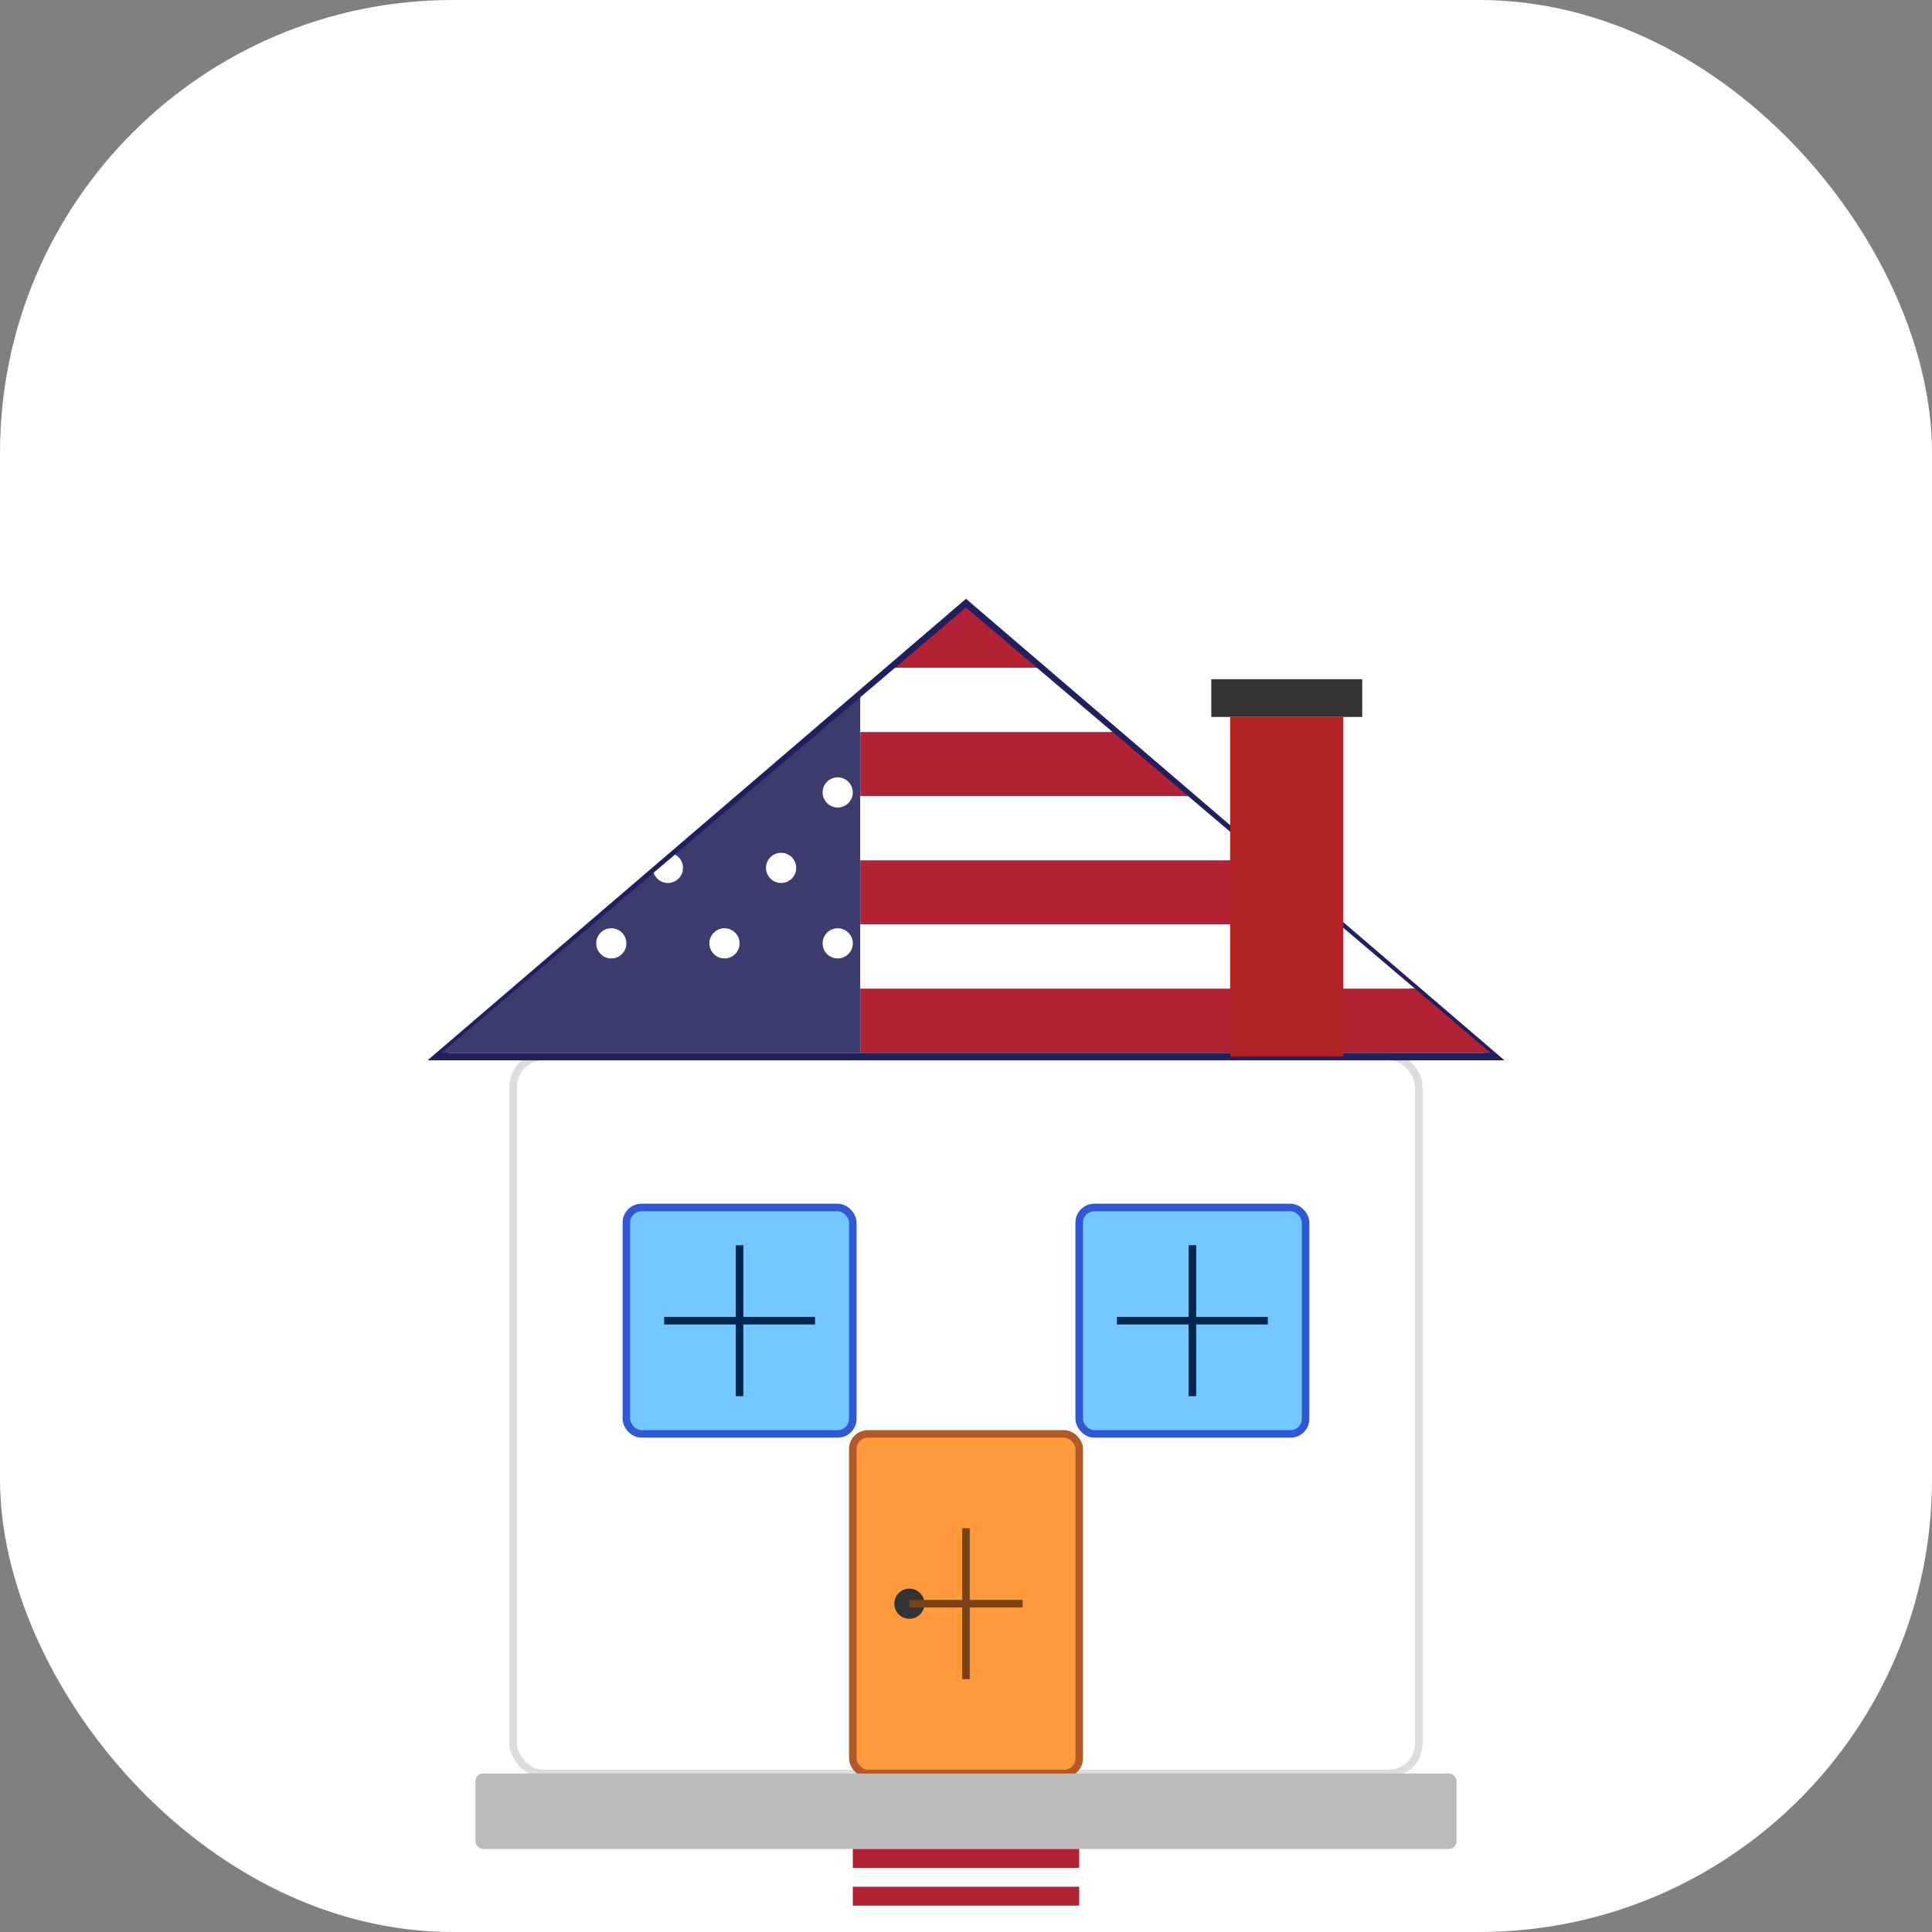 <?xml version="1.0" encoding="UTF-8"?>
<svg width="512" height="512" viewBox="0 0 512 512" xmlns="http://www.w3.org/2000/svg">
  <rect x="0" y="0" width="512" height="512" fill="#808080" stroke="none"/>
  <rect width="512" height="512" rx="120" fill="white"/>
  
  <g transform="translate(56, 60)">
    <!-- House Body -->
    <rect x="80" y="220" width="240" height="190" rx="8" fill="white" stroke="#dddddd" stroke-width="2"/>
    
    <!-- Roof Triangle -->
    <path d="M60 220L200 100L340 220H60Z" fill="none" stroke="#202060" stroke-width="2"/>
    
    <!-- USA Flag -->
    <clipPath id="roofClip">
      <path d="M61 219L200 101L339 219H61Z"/>
    </clipPath>
    
    <g clip-path="url(#roofClip)">
      <!-- Blue area with stars -->
      <rect x="60" y="100" width="112" height="120" fill="#3C3B6E"/>
      
      <!-- Stars -->
      <circle cx="76" cy="110" r="4" fill="white"/>
      <circle cx="106" cy="110" r="4" fill="white"/>
      <circle cx="136" cy="110" r="4" fill="white"/>
      <circle cx="166" cy="110" r="4" fill="white"/>
      
      <circle cx="91" cy="130" r="4" fill="white"/>
      <circle cx="121" cy="130" r="4" fill="white"/>
      <circle cx="151" cy="130" r="4" fill="white"/>
      
      <circle cx="76" cy="150" r="4" fill="white"/>
      <circle cx="106" cy="150" r="4" fill="white"/>
      <circle cx="136" cy="150" r="4" fill="white"/>
      <circle cx="166" cy="150" r="4" fill="white"/>
      
      <circle cx="91" cy="170" r="4" fill="white"/>
      <circle cx="121" cy="170" r="4" fill="white"/>
      <circle cx="151" cy="170" r="4" fill="white"/>
      
      <circle cx="76" cy="190" r="4" fill="white"/>
      <circle cx="106" cy="190" r="4" fill="white"/>
      <circle cx="136" cy="190" r="4" fill="white"/>
      <circle cx="166" cy="190" r="4" fill="white"/>
      
      <!-- Red and white stripes -->
      <rect x="172" y="100" width="168" height="17" fill="#B22234"/>
      <rect x="172" y="117" width="168" height="17" fill="white"/>
      <rect x="172" y="134" width="168" height="17" fill="#B22234"/>
      <rect x="172" y="151" width="168" height="17" fill="white"/>
      <rect x="172" y="168" width="168" height="17" fill="#B22234"/>
      <rect x="172" y="185" width="168" height="17" fill="white"/>
      <rect x="172" y="202" width="168" height="18" fill="#B22234"/>
    </g>
    
    <!-- Chimney -->
    <rect x="270" y="130" width="30" height="90" fill="#B22222"/>
    <rect x="265" y="120" width="40" height="10" fill="#333333"/>
    
    <!-- Windows -->
    <rect x="110" y="260" width="60" height="60" rx="4" fill="#73C7FF" stroke="#3057D4" stroke-width="2"/>
    <path d="M120 290H160M140 270V310" stroke="#00254E" stroke-width="2"/>
    
    <rect x="230" y="260" width="60" height="60" rx="4" fill="#73C7FF" stroke="#3057D4" stroke-width="2"/>
    <path d="M240 290H280M260 270V310" stroke="#00254E" stroke-width="2"/>
    
    <!-- Door -->
    <rect x="170" y="320" width="60" height="90" rx="4" fill="#FF9A3C" stroke="#B25929" stroke-width="2"/>
    <circle cx="185" cy="365" r="4" fill="#333333"/>
    <path d="M185 365H215M200 345V385" stroke="#7A4019" stroke-width="2"/>
    
    <!-- Foundation -->
    <rect x="70" y="410" width="260" height="20" rx="2" fill="#BBBBBB"/>
    
    <!-- Flag-themed Driveway -->
    <rect x="170" y="430" width="60" height="5" fill="#B22234"/>
    <rect x="170" y="435" width="60" height="5" fill="white"/>
    <rect x="170" y="440" width="60" height="5" fill="#B22234"/>
  </g>
</svg>